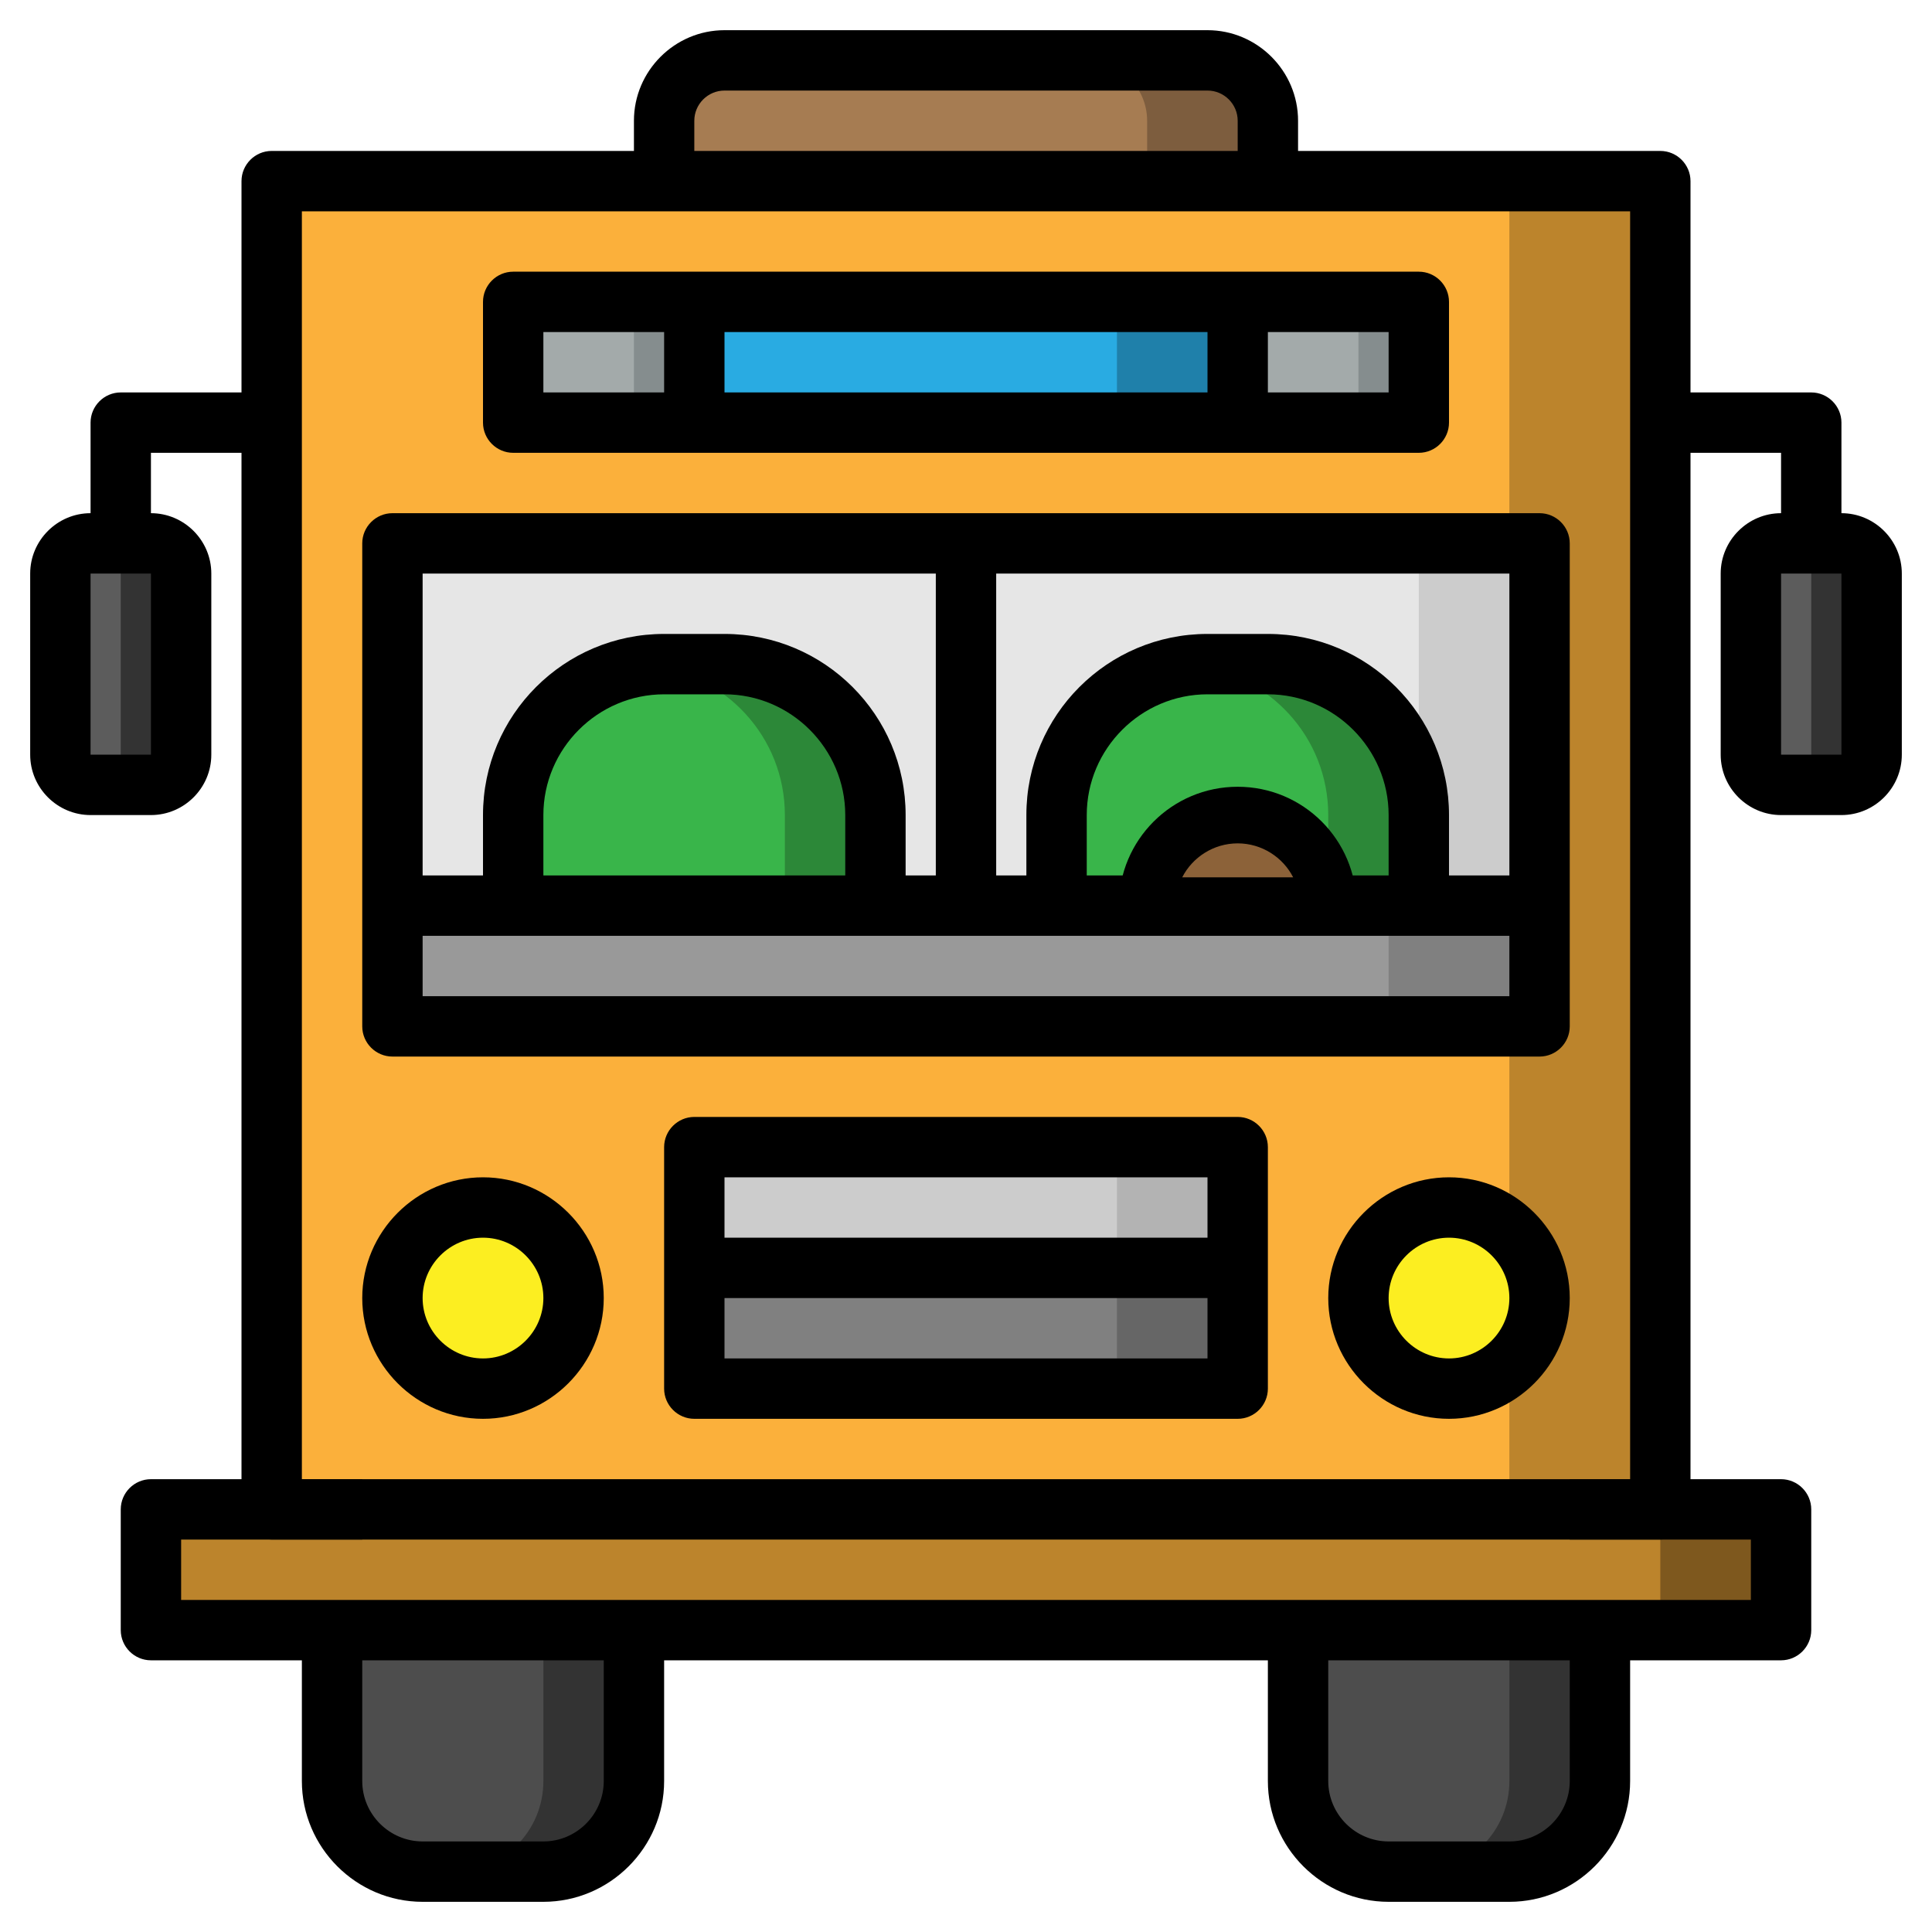 <?xml version="1.0" encoding="utf-8"?>
<!-- Generator: Adobe Illustrator 21.0.0, SVG Export Plug-In . SVG Version: 6.00 Build 0)  -->
<svg version="1.1" id="Layer_3" xmlns="http://www.w3.org/2000/svg" xmlns:xlink="http://www.w3.org/1999/xlink" x="0px" y="0px"
	 viewBox="0 0 512 512" style="enable-background:new 0 0 512 512;" xml:space="preserve">
<style type="text/css">
	.st0{fill:#7E581E;}
	.st1{fill:#BC842C;}
	.st2{fill:#333333;}
	.st3{fill:#4D4D4D;}
	.st4{fill:#FBB03B;}
	.st5{fill:#CCCCCC;}
	.st6{fill:#E6E6E6;}
	.st7{fill:#FCEE21;}
	.st8{fill:#666666;}
	.st9{fill:#808080;}
	.st10{fill:#B3B3B3;}
	.st11{fill:#5C5C5C;}
	.st12{fill:#2C8838;}
	.st13{fill:#39B54A;}
	.st14{fill:#999999;}
	.st15{fill:#7D5D3E;}
	.st16{fill:#A67C52;}
	.st17{fill:#1F80AA;}
	.st18{fill:#29ABE2;}
	.st19{fill:#858D8E;}
	.st20{fill:#A3AAAA;}
	.st21{fill:#8C6239;}
</style>
<g>
	<g>
		<g>
			<polygon class="st0" points="96,400 40,400 40,432 472,432 472,400 416,400 			"/>
		</g>
	</g>
	<g>
		<g>
			<polygon class="st1" points="416,400 384,400 96,400 64,400 40,400 40,432 440,432 440,400 			"/>
		</g>
	</g>
	<g>
		<g>
			<path class="st2" d="M88,432v40c0,13.3,10.7,24,24,24h32c13.3,0,24-10.7,24-24v-40H88z"/>
		</g>
	</g>
	<g>
		<g>
			<path class="st3" d="M144,472v-40H88v40c0,13.3,10.7,24,24,24h8C133.3,496,144,485.3,144,472z"/>
		</g>
	</g>
	<g>
		<g>
			<path class="st2" d="M344,432v40c0,13.3,10.7,24,24,24h32c13.3,0,24-10.7,24-24v-40H344z"/>
		</g>
	</g>
	<g>
		<g>
			<path class="st3" d="M400,472v-40h-56v40c0,13.3,10.7,24,24,24h8C389.3,496,400,485.3,400,472z"/>
		</g>
	</g>
	<g>
		<g>
			<rect x="72" y="48" class="st1" width="368" height="352"/>
		</g>
	</g>
	<g>
		<g>
			<rect x="72" y="48" class="st4" width="328" height="352"/>
		</g>
	</g>
	<g>
		<g>
			<rect x="104" y="144" class="st5" width="304" height="128"/>
		</g>
	</g>
	<g>
		<g>
			<rect x="104" y="144" class="st6" width="272" height="128"/>
		</g>
	</g>
	<g>
		<g>
			<circle class="st7" cx="128" cy="344" r="24"/>
		</g>
	</g>
	<g>
		<g>
			<rect x="184" y="336" class="st8" width="144" height="32"/>
		</g>
	</g>
	<g>
		<g>
			<rect x="184" y="336" class="st9" width="112" height="32"/>
		</g>
	</g>
	<g>
		<g>
			<rect x="184" y="304" class="st10" width="144" height="32"/>
		</g>
	</g>
	<g>
		<g>
			<rect x="184" y="304" class="st5" width="112" height="32"/>
		</g>
	</g>
	<g>
		<g>
			<path class="st2" d="M16,200v-48c0-4.4,3.6-8,8-8h16c4.4,0,8,3.6,8,8v48c0,4.4-3.6,8-8,8H24C19.6,208,16,204.4,16,200z"/>
		</g>
	</g>
	<g>
		<g>
			<path class="st11" d="M32,200v-48c0-4.4-3.6-8-8-8s-8,3.6-8,8v48c0,4.4,3.6,8,8,8S32,204.4,32,200z"/>
		</g>
	</g>
	<g>
		<g>
			<path class="st2" d="M464,200v-48c0-4.4,3.6-8,8-8h16c4.4,0,8,3.6,8,8v48c0,4.4-3.6,8-8,8h-16C467.6,208,464,204.4,464,200z"/>
		</g>
	</g>
	<g>
		<g>
			<path class="st11" d="M480,200v-48c0-4.4-3.6-8-8-8s-8,3.6-8,8v48c0,4.4,3.6,8,8,8S480,204.4,480,200z"/>
		</g>
	</g>
	<g>
		<g>
			<path class="st12" d="M376,240v-24c0-22.1-17.9-40-40-40h-16c-22.1,0-40,17.9-40,40v24H376z"/>
		</g>
	</g>
	<g>
		<g>
			<path class="st13" d="M316,176.4c-20.2,2-36,18.9-36,39.6v24h72v-24C352,195.3,336.2,178.4,316,176.4z"/>
		</g>
	</g>
	<g>
		<g>
			<path class="st12" d="M232,240v-24c0-22.1-17.9-40-40-40h-16c-22.1,0-40,17.9-40,40v24H232z"/>
		</g>
	</g>
	<g>
		<g>
			<path class="st13" d="M172,176.4c-20.2,2-36,18.9-36,39.6v24h72v-24C208,195.3,192.2,178.4,172,176.4z"/>
		</g>
	</g>
	<g>
		<g>
			<rect x="104" y="240" class="st9" width="304" height="32"/>
		</g>
	</g>
	<g>
		<g>
			<rect x="104" y="240" class="st14" width="264" height="32"/>
		</g>
	</g>
	<g>
		<g>
			<path class="st15" d="M176,48V32c0-8.8,7.2-16,16-16h128c8.8,0,16,7.2,16,16v16H176z"/>
		</g>
	</g>
	<g>
		<g>
			<path class="st16" d="M288,16h-96c-8.8,0-16,7.2-16,16v16h128V32C304,23.2,296.8,16,288,16z"/>
		</g>
	</g>
	<g>
		<g>
			<rect x="184" y="80" class="st17" width="144" height="32"/>
		</g>
	</g>
	<g>
		<g>
			<rect x="184" y="80" class="st18" width="112" height="32"/>
		</g>
	</g>
	<g>
		<g>
			<rect x="328" y="80" class="st19" width="48" height="32"/>
		</g>
	</g>
	<g>
		<g>
			<rect x="328" y="80" class="st20" width="32" height="32"/>
		</g>
	</g>
	<g>
		<g>
			<rect x="136" y="80" class="st19" width="48" height="32"/>
		</g>
	</g>
	<g>
		<g>
			<rect x="136" y="80" class="st20" width="32" height="32"/>
		</g>
	</g>
	<g>
		<g>
			<path d="M440,408H72c-4.4,0-8-3.6-8-8V48c0-4.4,3.6-8,8-8h368c4.4,0,8,3.6,8,8v352C448,404.4,444.4,408,440,408z M80,392h352V56
				H80V392z"/>
		</g>
	</g>
	<g>
		<g>
			<path d="M344,48h-16V32c0-4.4-3.6-8-8-8H192c-4.4,0-8,3.6-8,8v16h-16V32c0-13.2,10.8-24,24-24h128c13.2,0,24,10.8,24,24V48z"/>
		</g>
	</g>
	<g>
		<g>
			<path d="M472,440H40c-4.4,0-8-3.6-8-8v-32c0-4.4,3.6-8,8-8h56v16H48v16h416v-16h-48v-16h56c4.4,0,8,3.6,8,8v32
				C480,436.4,476.4,440,472,440z"/>
		</g>
	</g>
	<g>
		<g>
			<path d="M40,144H24v-32c0-4.4,3.6-8,8-8h40v16H40V144z"/>
		</g>
	</g>
	<g>
		<g>
			<path d="M40,216H24c-8.8,0-16-7.2-16-16v-48c0-8.8,7.2-16,16-16h16c8.8,0,16,7.2,16,16v48C56,208.8,48.8,216,40,216z M24,152v48
				l16,0v-48H24z"/>
		</g>
	</g>
	<g>
		<g>
			<path d="M488,144h-16v-24h-32v-16h40c4.4,0,8,3.6,8,8V144z"/>
		</g>
	</g>
	<g>
		<g>
			<path d="M488,216h-16c-8.8,0-16-7.2-16-16v-48c0-8.8,7.2-16,16-16h16c8.8,0,16,7.2,16,16v48C504,208.8,496.8,216,488,216z
				 M472,152v48h16v-48H472z"/>
		</g>
	</g>
	<g>
		<g>
			<path d="M376,120H136c-4.4,0-8-3.6-8-8V80c0-4.4,3.6-8,8-8h240c4.4,0,8,3.6,8,8v32C384,116.4,380.4,120,376,120z M144,104h224V88
				H144V104z"/>
		</g>
	</g>
	<g>
		<g>
			<rect x="176" y="80" width="16" height="32"/>
		</g>
	</g>
	<g>
		<g>
			<rect x="320" y="80" width="16" height="32"/>
		</g>
	</g>
	<g>
		<g>
			<path d="M408,280H104c-4.4,0-8-3.6-8-8V144c0-4.4,3.6-8,8-8h304c4.4,0,8,3.6,8,8v128C416,276.4,412.4,280,408,280z M112,264h288
				V152H112V264z"/>
		</g>
	</g>
	<g>
		<g>
			<rect x="104" y="232" width="304" height="16"/>
		</g>
	</g>
	<g>
		<g>
			<path d="M384,240h-16v-24c0-17.6-14.4-32-32-32h-16c-17.6,0-32,14.4-32,32v24h-16v-24c0-26.5,21.5-48,48-48h16
				c26.5,0,48,21.5,48,48V240z"/>
		</g>
	</g>
	<g>
		<g>
			<path d="M240,240h-16v-24c0-17.6-14.4-32-32-32h-16c-17.6,0-32,14.4-32,32v24h-16v-24c0-26.5,21.5-48,48-48h16
				c26.5,0,48,21.5,48,48V240z"/>
		</g>
	</g>
	<g>
		<g>
			<rect x="248" y="144" width="16" height="96"/>
		</g>
	</g>
	<g>
		<g>
			<path d="M128,376c-17.6,0-32-14.4-32-32s14.4-32,32-32s32,14.4,32,32S145.6,376,128,376z M128,328c-8.8,0-16,7.2-16,16
				s7.2,16,16,16s16-7.2,16-16S136.8,328,128,328z"/>
		</g>
	</g>
	<g>
		<g>
			<circle class="st7" cx="384" cy="344" r="24"/>
		</g>
	</g>
	<g>
		<g>
			<path d="M384,376c-17.6,0-32-14.4-32-32s14.4-32,32-32s32,14.4,32,32S401.6,376,384,376z M384,328c-8.8,0-16,7.2-16,16
				s7.2,16,16,16s16-7.2,16-16S392.8,328,384,328z"/>
		</g>
	</g>
	<g>
		<g>
			<path d="M144,504h-32c-17.6,0-32-14.4-32-32v-40h16v40c0,8.8,7.2,16,16,16h32c8.8,0,16-7.2,16-16v-40h16v40
				C176,489.6,161.6,504,144,504z"/>
		</g>
	</g>
	<g>
		<g>
			<path d="M400,504h-32c-17.6,0-32-14.4-32-32v-40h16v40c0,8.8,7.2,16,16,16h32c8.8,0,16-7.2,16-16v-40h16v40
				C432,489.6,417.6,504,400,504z"/>
		</g>
	</g>
	<g>
		<g>
			<path d="M328,376H184c-4.4,0-8-3.6-8-8v-64c0-4.4,3.6-8,8-8h144c4.4,0,8,3.6,8,8v64C336,372.4,332.4,376,328,376z M192,360h128
				v-48H192V360z"/>
		</g>
	</g>
	<g>
		<g>
			<rect x="184" y="328" width="144" height="16"/>
		</g>
	</g>
	<g>
		<g>
			<path class="st21" d="M304,240c0-13.3,10.7-24,24-24s24,10.7,24,24H304z"/>
			<path d="M352,247.5h-48c-4.1,0-7.5-3.4-7.5-7.5c0-17.4,14.1-31.5,31.5-31.5s31.5,14.1,31.5,31.5
				C359.5,244.1,356.1,247.5,352,247.5z M313.3,232.5h29.4c-2.7-5.3-8.3-9-14.7-9S316,227.2,313.3,232.5z"/>
		</g>
	</g>
</g>
</svg>

